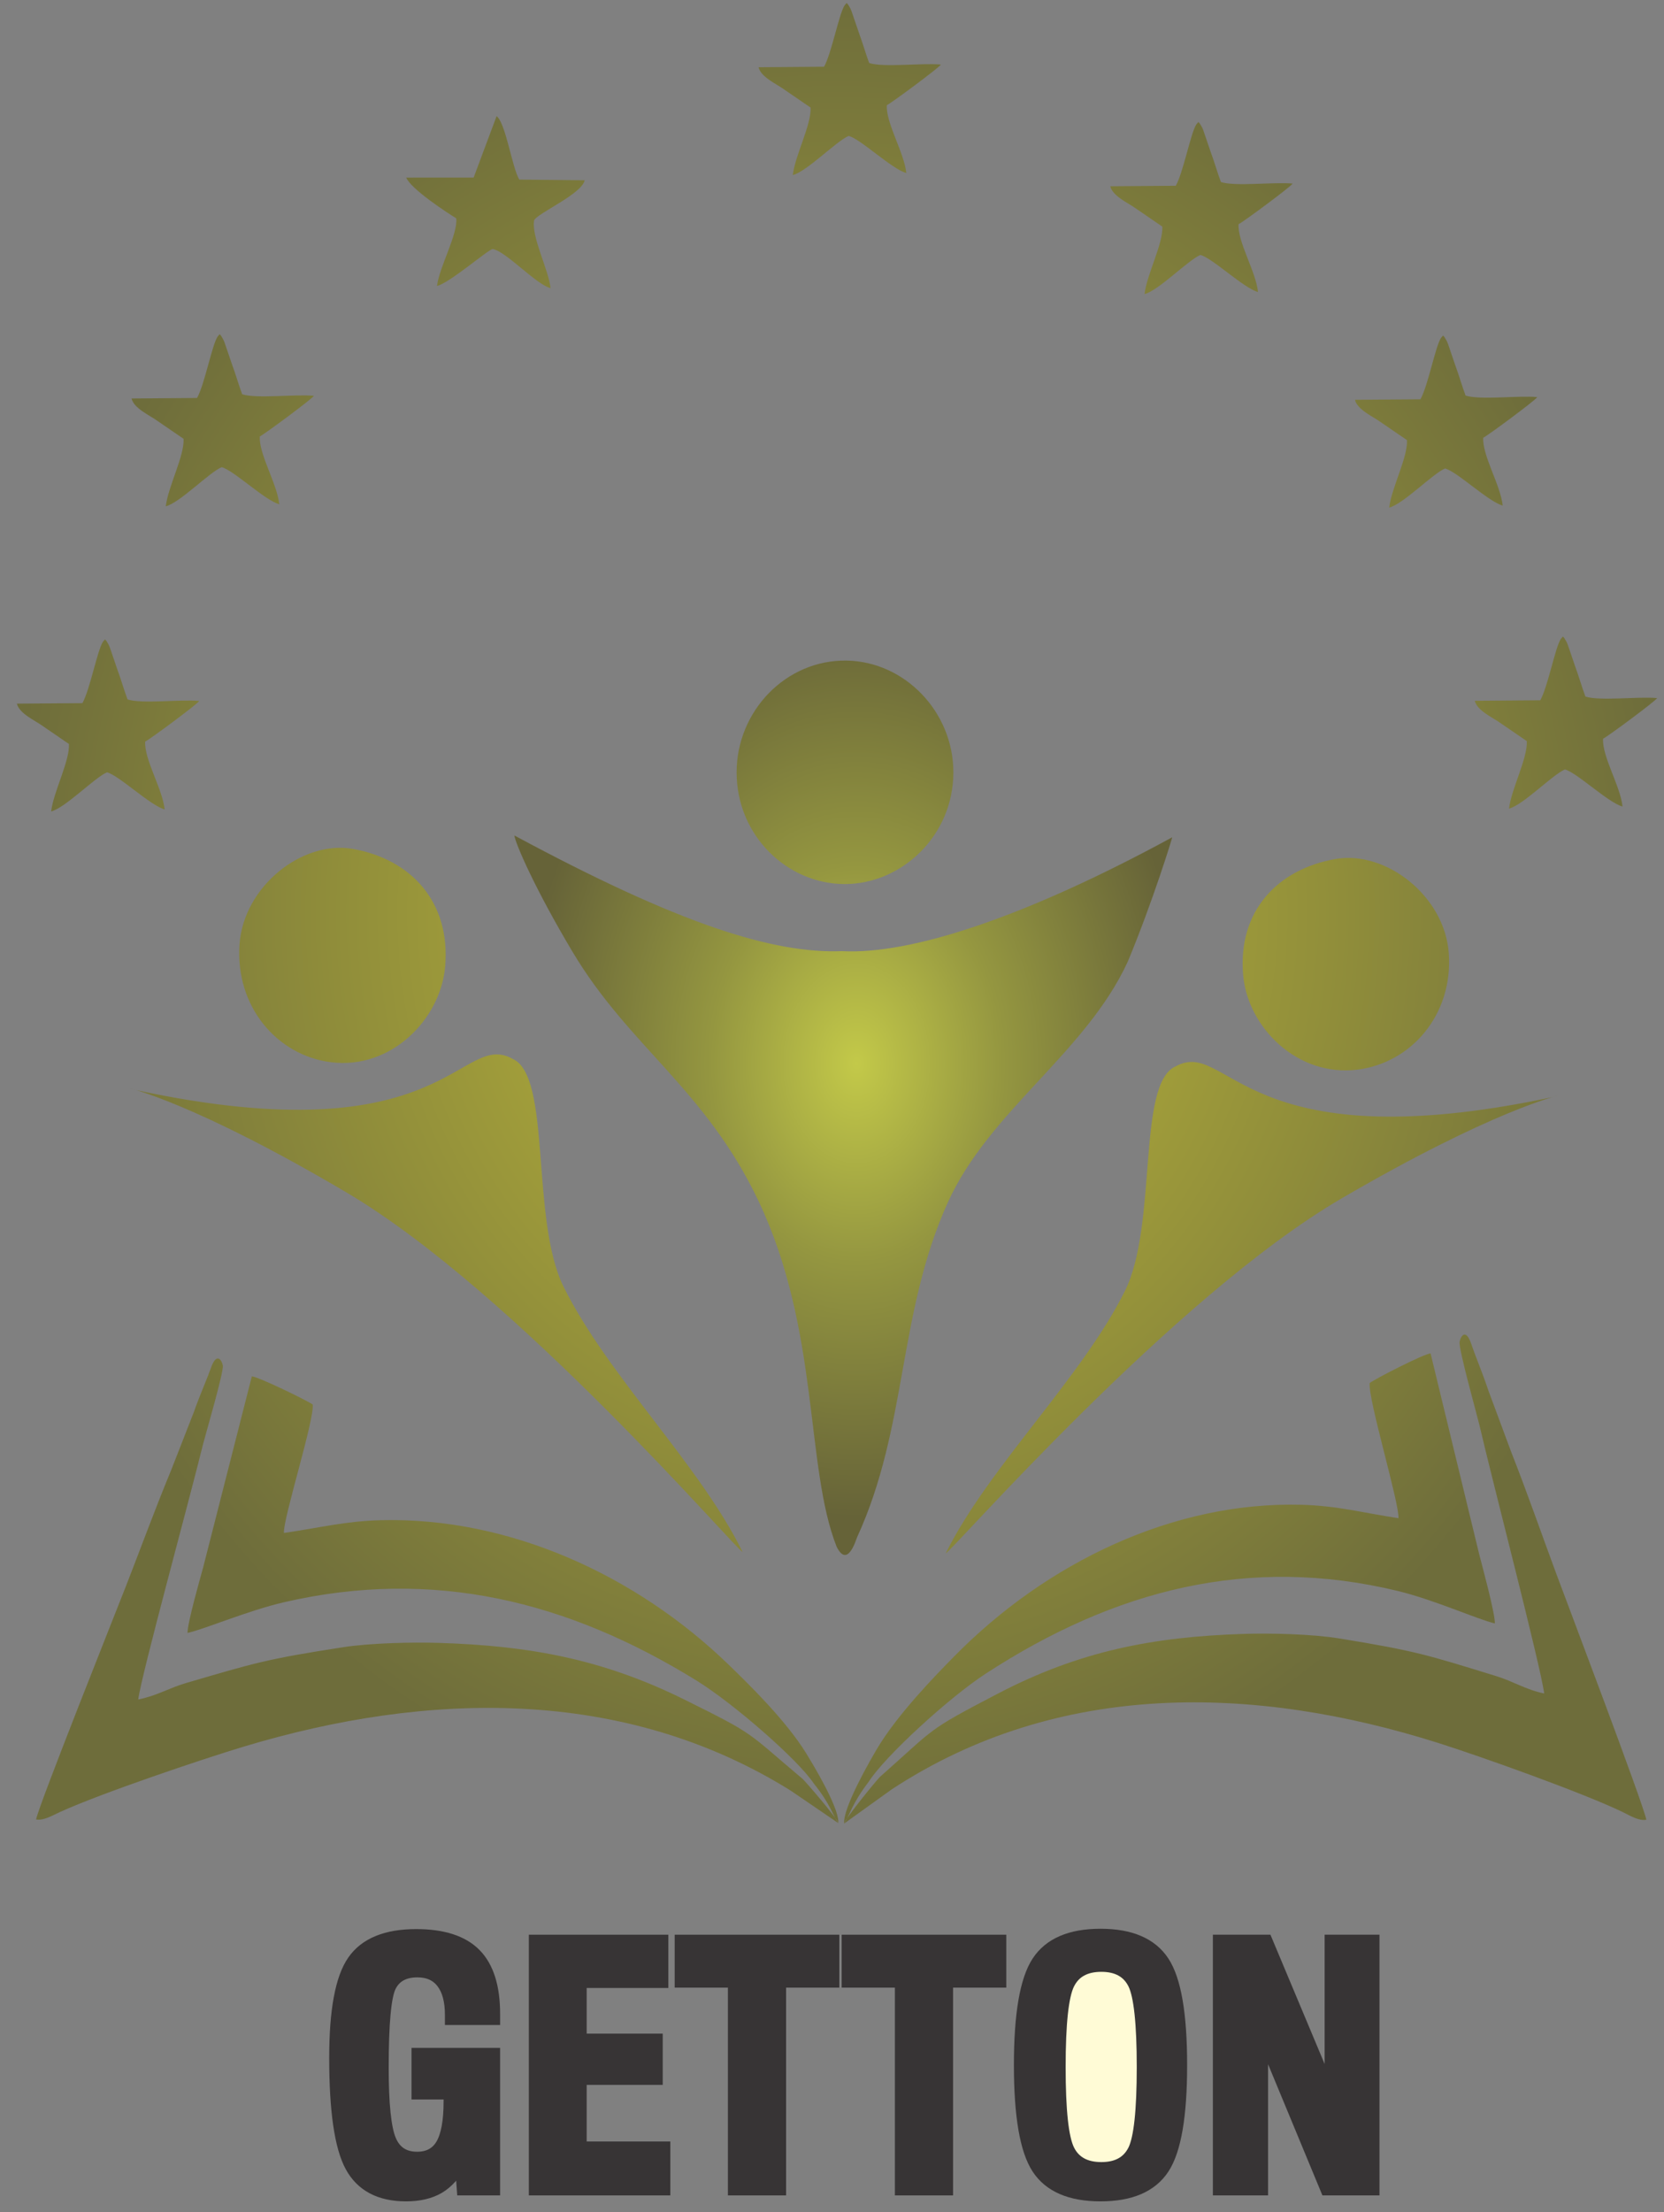 <?xml version="1.0" encoding="UTF-8"?>
<!DOCTYPE svg PUBLIC "-//W3C//DTD SVG 1.1//EN" "http://www.w3.org/Graphics/SVG/1.1/DTD/svg11.dtd">
<!-- Creator: CorelDRAW 2020 (64 Bit) -->
<svg xmlns="http://www.w3.org/2000/svg" xml:space="preserve" width="70mm" height="93mm" version="1.1" style="shape-rendering:geometricPrecision; text-rendering:geometricPrecision; image-rendering:optimizeQuality; fill-rule:evenodd; clip-rule:evenodd"
viewBox="0 0 7000 9300"
 xmlns:xlink="http://www.w3.org/1999/xlink"
 xmlns:xodm="http://www.corel.com/coreldraw/odm/2003">
 <rect x="0" y="0" width="7000" height="9300" fill="#808080" stroke="none"/>
 <defs>
  <style type="text/css">
   <![CDATA[
    .str0 {stroke:#373435;stroke-width:50;stroke-miterlimit:22.926}
    .str1 {stroke:#373435;stroke-width:7.62;stroke-miterlimit:22.926}
    .fil4 {fill:none;fill-rule:nonzero}
    .fil3 {fill:#373435;fill-rule:nonzero}
    .fil5 {fill:#FFFBD6;fill-rule:nonzero}
    .fil2 {fill:#FFF212;fill-rule:nonzero}
    .fil0 {fill:url(#id0)}
    .fil1 {fill:url(#id1)}
   ]]>
  </style>
  <radialGradient id="id0" gradientUnits="userSpaceOnUse" gradientTransform="matrix(0.902 -0 -0 1 347 0)" cx="3521.08" cy="3839.18" r="3882.55" fx="3521.08" fy="3839.18">
   <stop offset="0" style="stop-opacity:1; stop-color:#E8E239"/>
   <stop offset="0.29" style="stop-opacity:1; stop-color:#ABA73A"/>
   <stop offset="1" style="stop-opacity:1; stop-color:#6E6D3B"/>
  </radialGradient>
  <radialGradient id="id1" gradientUnits="userSpaceOnUse" gradientTransform="matrix(0.767 -0 -0 1.042 840 -186)" cx="3602.72" cy="4468.87" r="1831.06" fx="3602.72" fy="4468.87">
   <stop offset="0" style="stop-opacity:1; stop-color:#C3C949"/>
   <stop offset="0.439" style="stop-opacity:1; stop-color:#949640"/>
   <stop offset="1" style="stop-opacity:1; stop-color:#666338"/>
  </radialGradient>
 </defs>
 <g id="Camada_x0020_1">
  <g id="_2257455308848">
   <path class="fil0" d="M3701.25 7470.12c240.1,-212.29 192.23,-191.75 495.94,-350.17 342.77,-178.79 651.57,-239.08 1035.1,-251.35 109.3,-3.5 284.94,0.1 402.55,19.26 321.33,52.35 370.22,69.1 659.52,158.23 72.54,22.36 123.55,56.7 201.57,73 -14.31,-113.23 -215.2,-882.13 -272.57,-1128.99 -7.92,-34.1 -88.49,-321.86 -83.29,-349.05 4.82,-25.43 26.6,-58.85 49.92,10.76 7.18,21.45 15.85,44.15 24.48,66.43 15.35,39.61 34.1,88.96 46.48,126.54l95.55 257.14c68.15,172.94 128.61,347.16 191.43,516.6 32.81,88.5 366.25,967.57 377.73,1031.27 -31.14,6.36 -68.83,-17.59 -100.22,-32.68 -172.24,-82.78 -598.78,-234.24 -773.82,-289.63 -773.8,-244.92 -1598.44,-265.37 -2300.02,194.44l-200.54 143.95c6.02,-23.63 136.14,-181.97 150.19,-195.75zm-46.79 19.95c-71.19,92.9 -80.67,142.62 -103.4,175.8 -4.58,-47.84 58.03,-177.11 134.41,-307.88 86.59,-148.19 249.39,-314.21 327.45,-393.67 390.45,-397.51 924.38,-652.48 1460.55,-638.6 152.85,3.96 258.77,33.81 409.44,56.49 4.79,-60.52 -128.44,-499.89 -121.02,-568.22 22.21,-17.31 228,-122.72 256.12,-124.56l205.04 846.32c11.39,43.86 66.95,248.27 65.38,288.76 -69.09,-15.56 -254.84,-99.17 -407.07,-136.08 -627.43,-152.07 -1192.5,-5.33 -1734.45,347.12 -154.6,100.54 -425.6,348.81 -492.45,454.52zm-278.31 -12.16c-240.11,-201.71 -192.25,-182.2 -495.95,-332.71 -342.77,-169.88 -651.57,-227.17 -1035.1,-238.82 -109.31,-3.33 -284.94,0.09 -402.56,18.31 -321.33,49.73 -370.22,65.65 -659.52,150.33 -72.53,21.24 -123.54,53.86 -201.58,69.36 14.33,-107.58 215.21,-838.14 272.58,-1072.68 7.93,-32.4 88.48,-305.8 83.3,-331.64 -4.82,-24.17 -26.6,-55.9 -49.92,10.23 -7.19,20.37 -15.86,41.95 -24.48,63.11 -15.35,37.64 -34.12,84.53 -46.5,120.23l-95.54 244.31c-68.15,164.33 -128.6,329.84 -191.43,490.83 -32.81,84.09 -366.24,919.31 -377.72,979.84 31.13,6.04 68.82,-16.72 100.21,-31.06 172.25,-78.65 598.77,-222.55 773.83,-275.18 773.79,-232.69 1598.43,-252.13 2300.02,184.74l200.53 136.77c-6.02,-22.45 -136.13,-172.89 -150.17,-185.97zm46.78 18.94c71.19,88.26 80.67,135.51 103.39,167.03 4.6,-45.44 -58.02,-168.27 -134.4,-292.52 -86.58,-140.8 -249.38,-298.54 -327.45,-374.03 -390.44,-377.68 -924.38,-619.92 -1460.55,-606.75 -152.85,3.77 -258.77,32.12 -409.45,53.67 -4.79,-57.5 128.45,-474.95 121.03,-539.88 -22.22,-16.44 -228,-116.6 -256.13,-118.34l-205.05 804.11c-11.37,41.67 -66.93,235.88 -65.37,274.35 69.1,-14.79 254.84,-94.22 407.07,-129.29 627.43,-144.48 1192.5,-5.06 1734.45,329.8 154.6,95.52 425.61,331.41 492.46,431.85zm555.44 -967.11c25.24,-6.35 954.8,-1077.9 1666.17,-1492.37 638.99,-372.3 907.33,-429.46 908.55,-432.29l-24.43 7.48c-1310.47,277.8 -1359.89,-252.88 -1583.81,-129.36 -163.19,72.63 -74.02,666.35 -212.97,944.53 -183.56,367.47 -571.95,738.1 -753.51,1102.01zm1639.72 -2918.67c-244.34,42.74 -411.83,219.38 -388.48,488.09 18.98,218.57 226.95,429.2 481.07,397.38 226.04,-28.29 402.46,-230.92 384.02,-489.17 -17.19,-240.83 -264.64,-433.39 -476.61,-396.3zm861.49 -667.22l-275.58 2.12c9.67,41.4 76.61,70.99 104.8,91.42l114.09 78.1c3.72,72.63 -64.89,199.92 -74.87,283.66 59.06,-14.54 182.2,-141.95 234.99,-164.43 49.65,12.05 181.54,139.31 242.47,155.82 -8.92,-86.52 -86.41,-210.35 -81.79,-285.06 21.86,-10.95 220.44,-158.04 227.38,-170.78 -78.83,-7.62 -239.81,13.33 -301.67,-6.45 -14.64,-38.87 -28.56,-88.1 -42.45,-124.83l-31.47 -92.14c-4.86,-11.93 -3.45,-9.53 -8.43,-18.19 -7.18,-12.5 -5.72,-9.96 -12.38,-17.33l-8.81 10.23c-23.91,36.88 -54,199.56 -86.28,257.86zm-504.11 -1265.29l-275.58 2.12c9.67,41.4 76.61,71 104.8,91.42l114.09 78.1c3.72,72.64 -64.89,199.92 -74.87,283.67 59.06,-14.55 182.2,-141.96 234.99,-164.43 49.64,12.04 181.54,139.3 242.47,155.81 -8.92,-86.52 -86.41,-210.35 -81.79,-285.06 21.85,-10.95 220.44,-158.04 227.38,-170.77 -78.83,-7.63 -239.81,13.32 -301.67,-6.46 -14.64,-38.87 -28.56,-88.1 -42.45,-124.83l-31.47 -92.14c-4.86,-11.93 -3.45,-9.53 -8.43,-18.19 -7.18,-12.49 -5.72,-9.96 -12.38,-17.32l-8.81 10.22c-23.91,36.88 -54,199.56 -86.28,257.86zm-1029.23 -897.63l-275.57 2.12c9.67,41.39 76.61,70.99 104.8,91.41l114.08 78.1c3.73,72.64 -64.88,199.92 -74.86,283.67 59.05,-14.55 182.2,-141.96 234.98,-164.43 49.65,12.04 181.54,139.31 242.47,155.82 -8.91,-86.52 -86.4,-210.35 -81.78,-285.06 21.85,-10.95 220.43,-158.05 227.38,-170.78 -78.84,-7.63 -239.82,13.33 -301.68,-6.46 -14.63,-38.87 -28.56,-88.1 -42.45,-124.82l-31.47 -92.15c-4.86,-11.92 -3.45,-9.53 -8.42,-18.18 -7.19,-12.5 -5.72,-9.97 -12.38,-17.33l-8.82 10.22c-23.91,36.88 -54,199.57 -86.28,257.87zm-1479.65 -500.35l-275.58 2.12c9.67,41.4 76.61,70.99 104.8,91.42l114.08 78.1c3.73,72.64 -64.88,199.92 -74.86,283.66 59.05,-14.54 182.2,-141.95 234.99,-164.42 49.64,12.04 181.54,139.3 242.47,155.81 -8.92,-86.52 -86.41,-210.35 -81.79,-285.06 21.85,-10.95 220.43,-158.04 227.38,-170.78 -78.84,-7.62 -239.82,13.33 -301.68,-6.45 -14.63,-38.87 -28.56,-88.1 -42.45,-124.83l-31.47 -92.14c-4.86,-11.93 -3.45,-9.53 -8.42,-18.19 -7.19,-12.5 -5.72,-9.96 -12.38,-17.32l-8.81 10.22c-23.92,36.88 -54.01,199.56 -86.28,257.86zm-1474.09 465.92l-283.65 0.09c19.92,48.26 170.32,146.58 210.42,171.21 7.62,65.81 -71.83,206.02 -80.84,284.31 52.55,-11.94 214.02,-152.54 233.89,-155.05 54.41,7.32 180.84,147.75 243.72,164.36 -8.03,-77.85 -81.62,-216.58 -69.07,-285.27 13.06,-29.65 200.58,-110.05 212.48,-168.32l-274.9 -2.79c-31.25,-52.76 -56.63,-236.89 -95.54,-266.86l-96.51 258.32zm-1163.58 926.56l-275.58 2.12c9.67,41.4 76.62,71 104.8,91.42l114.09 78.1c3.72,72.64 -64.88,199.92 -74.87,283.67 59.06,-14.55 182.2,-141.96 234.99,-164.43 49.65,12.04 181.54,139.3 242.47,155.81 -8.92,-86.52 -86.41,-210.35 -81.78,-285.06 21.85,-10.95 220.43,-158.04 227.38,-170.77 -78.84,-7.63 -239.82,13.32 -301.68,-6.46 -14.64,-38.87 -28.56,-88.1 -42.45,-124.83l-31.47 -92.14c-4.86,-11.93 -3.45,-9.53 -8.43,-18.19 -7.18,-12.49 -5.71,-9.96 -12.38,-17.32l-8.81 10.22c-23.91,36.88 -54,199.56 -86.28,257.86zm2294.95 4851.03c-25.23,-6.42 -954.79,-1091.48 -1666.17,-1511.17 -638.99,-377 -907.33,-434.89 -908.54,-437.74l24.42 7.57c1310.47,281.31 1359.9,-256.07 1583.81,-130.99 163.2,73.54 74.03,674.75 212.97,956.43 183.56,372.11 571.95,747.41 753.51,1115.9zm-2777.22 -3568.2l-275.58 2.11c9.67,41.4 76.62,71 104.81,91.42l114.08 78.1c3.73,72.64 -64.88,199.92 -74.87,283.67 59.06,-14.55 182.2,-141.96 234.99,-164.43 49.65,12.04 181.54,139.31 242.47,155.81 -8.92,-86.51 -86.41,-210.34 -81.78,-285.05 21.85,-10.95 220.43,-158.05 227.38,-170.78 -78.84,-7.63 -239.82,13.32 -301.68,-6.46 -14.64,-38.87 -28.56,-88.1 -42.45,-124.82l-31.47 -92.15c-4.86,-11.93 -3.45,-9.53 -8.43,-18.18 -7.18,-12.5 -5.71,-9.97 -12.38,-17.33l-8.81 10.22c-23.91,36.88 -54,199.57 -86.28,257.87zm1137.51 612.74c244.33,43.28 411.82,222.15 388.47,494.25 -18.98,221.32 -226.95,434.61 -481.07,402.39 -226.03,-28.65 -402.46,-233.83 -384.02,-495.34 17.19,-243.87 264.64,-438.85 476.62,-401.3z"/>
   <path class="fil1" d="M4931.03 3519.89c-613.34,333.46 -1096.98,493.85 -1388.33,478.54 -291.26,11.03 -686.39,-113.64 -1379.03,-486.38 5.36,35.98 86.75,224.26 244.67,488.98 238.33,399.47 560.09,578.31 783.4,1049.6 257.84,544.17 194.81,1115.13 327.7,1451.38 46.51,93.44 81.67,-30.03 86.25,-40.01 213.02,-464.53 170.55,-939.74 380.59,-1405.1 174.64,-386.95 579.99,-629.74 757.52,-1013.36 104.09,-249.16 189.25,-524.74 187.23,-523.65zm-1832.28 -273.04c-0.11,265.98 212.97,469.41 454.72,469.54 239.41,0.14 457.11,-203.17 457.11,-469.54 0,-254.09 -204.02,-465.61 -448.59,-469.82 -255.39,-4.41 -463.15,211.76 -463.24,469.82z"/>
   <path class="fil2 str0" d="M5127.26 8158.15l200.51 0 225.54 537.77c9.97,25.5 20.4,55.4 31.07,89.71 10.89,34.53 21.32,70.93 31.29,109.41l5.56 0c-6.48,-39.4 -11.59,-76.96 -15.76,-112.43 -3.94,-35.46 -6.72,-66.29 -8.11,-92.01l0 -532.45 180.8 0 0 1045.88 -198.42 0 -232.26 -560.26c-9.51,-22.26 -19.02,-48.92 -28.29,-80.21 -9.26,-31.29 -18.31,-65.83 -27.35,-103.84l-5.56 0c6.95,43.12 12.28,82.52 16.46,118.91 3.93,36.16 6.26,66.53 6.72,90.86l0 534.54 -182.2 0 0 -1045.88z"/>
   <polygon class="fil3 str0" points="5162.03,8190.13 5162.03,9172.04 5277.47,9172.04 5277.47,8437.92 5293.23,8437.92 5602.92,9172.04 5744.78,9172.04 5744.78,8190.13 5629.34,8190.13 5629.34,8913.35 5615.67,8913.35 5303.89,8190.13 "/>
   <path class="fil3 str0" d="M4629.59 8133.11c126.79,0 214.87,38.02 264.71,114.05 49.84,76.03 74.64,220.67 74.64,433.92 0,213.26 -24.8,357.91 -74.64,433.94 -49.84,76.03 -137.92,114.04 -264.71,114.04 -126.8,0 -214.89,-38.01 -264.73,-114.04 -49.83,-76.03 -74.64,-220.68 -74.64,-433.94 0,-213.25 24.81,-357.89 74.64,-433.92 49.84,-76.03 137.93,-114.05 264.73,-114.05z"/>
   <path class="fil4 str0" d="M4630.74 8165.1c-116.13,0 -195.87,34.77 -239.92,104.54 -43.81,69.77 -65.83,206.76 -65.83,411.44 0,204.22 21.8,340.99 65.61,410.29 43.57,69.55 123.78,104.31 240.14,104.31 115.9,0 195.64,-34.53 239.22,-103.61 43.81,-68.84 65.6,-206.07 65.6,-410.99 0,-205.6 -21.79,-342.83 -65.6,-412.14 -43.58,-69.31 -123.32,-103.84 -239.22,-103.84z"/>
   <path class="fil5 str0" d="M4633.15 8264.19c66.05,0 111.49,25.04 136.52,75.34 24.81,50.3 37.33,166.89 37.33,350.25 0,182.42 -12.52,298.56 -37.33,348.86 -25.03,50.3 -70.47,75.34 -136.52,75.34 -66.53,0 -112.43,-25.04 -137.47,-75.34 -25.26,-50.3 -37.78,-166.44 -37.78,-348.86 0,-183.36 12.52,-299.95 37.78,-350.25 25.04,-50.3 70.94,-75.34 137.47,-75.34z"/>
   <polygon class="fil2 str0" points="3565.61,8158.15 4208.16,8158.15 4208.16,8330.6 3984.25,8330.6 3984.25,9204.03 3789.53,9204.03 3789.53,8330.6 3565.61,8330.6 "/>
   <polygon class="fil3 str0" points="3598.99,8190.13 3598.99,8297.23 3824.3,8297.23 3824.3,9172.04 3950.87,9172.04 3950.87,8297.23 4174.79,8297.23 4174.79,8190.13 "/>
   <polygon class="fil2 str0" points="2863.24,8158.15 3505.79,8158.15 3505.79,8330.6 3281.88,8330.6 3281.88,9204.03 3087.16,9204.03 3087.16,8330.6 2863.24,8330.6 "/>
   <polygon class="fil3 str0" points="2896.63,8190.13 2896.63,8297.23 3121.94,8297.23 3121.94,9172.04 3248.5,9172.04 3248.5,8297.23 3472.42,8297.23 3472.42,8190.13 "/>
   <polygon class="fil3 str0" points="2249.67,8158.15 2786.52,8158.15 2786.52,8331.99 2443,8331.99 2443,8574 2762.88,8574 2762.88,8739.5 2443,8739.5 2443,9027.4 2794.87,9027.4 2794.87,9204.03 2249.67,9204.03 "/>
   <polygon class="fil3 str0" points="2284.44,8190.13 2284.44,9172.04 2760.1,9172.04 2760.1,9059.38 2409.62,9059.38 2409.62,8707.51 2729.5,8707.51 2729.5,8607.37 2409.62,8607.37 2409.62,8300.01 2751.75,8300.01 2751.75,8190.13 "/>
   <path class="fil3 str0" d="M2078.83 8487.77l-182.2 0 0 -17.63c0,-58.87 -12.05,-104.07 -36.16,-135.36 -23.87,-31.53 -58.64,-47.29 -104.53,-47.29 -55.64,0 -93.88,21.09 -114.52,63.05 -20.86,42.18 -31.29,156 -31.29,341.67 0,152.53 10.43,253.83 31.29,303.66 20.64,49.84 58.42,74.64 113.36,74.64 47.28,0 82.06,-18.78 103.61,-56.33 21.78,-37.78 32.69,-97.81 32.69,-180.11l0 -33.37 -134.91 0 0 -166.9 322.66 0 0 570.23 -132.13 0 -8.11 -111.03c-24.8,47.28 -55.63,81.83 -92.25,103.61 -36.63,21.56 -82.75,32.45 -138.39,32.45 -110.1,0 -187.3,-40.79 -231.57,-122.15 -44.27,-81.6 -66.53,-233.66 -66.53,-456.42 0,-198.66 25.27,-334.26 75.8,-407.05 50.31,-72.55 138.86,-108.94 265.18,-108.94 112.66,0 195.65,26.89 248.5,80.44 53.08,53.77 79.5,137.45 79.5,251.04l0 21.79z"/>
   <path class="fil3 str1" d="M2044.06 8455.77c0,-100.13 -23.41,-173.38 -70.23,-219.74 -47.06,-46.36 -121.01,-69.54 -222.07,-69.54 -116.83,0 -197.26,33.14 -241.31,99.21 -43.81,66.06 -65.83,200.74 -65.83,404.49 0,200.04 19.94,337.73 59.57,412.84 39.64,75.1 108.26,112.65 206.08,112.65 53.54,0 97.59,-10.43 131.89,-31.05 34.55,-20.87 63.75,-54.48 87.86,-101.07l27.58 0 14.14 108.48 73.71 0 0 -506.25 -255.9 0 0 102.92 136.3 0c0,5.79 0.22,14.37 0.69,25.27 0.46,10.66 0.7,18.77 0.7,23.64 0,99.68 -13.91,172.23 -41.5,217.19 -27.58,45.21 -71.62,67.69 -132.35,67.69 -66.07,0 -112.2,-27.58 -137.93,-82.75 -25.73,-55.4 -38.71,-164.11 -38.71,-326.15 0,-189.84 12.75,-310.14 38.02,-361.37 25.26,-51.23 70.7,-76.73 135.84,-76.73 56.55,0 99.9,16.69 129.8,49.84 29.9,33.37 46.36,83.44 49.61,150.43l114.04 0z"/>
  </g>
 </g>
</svg>
